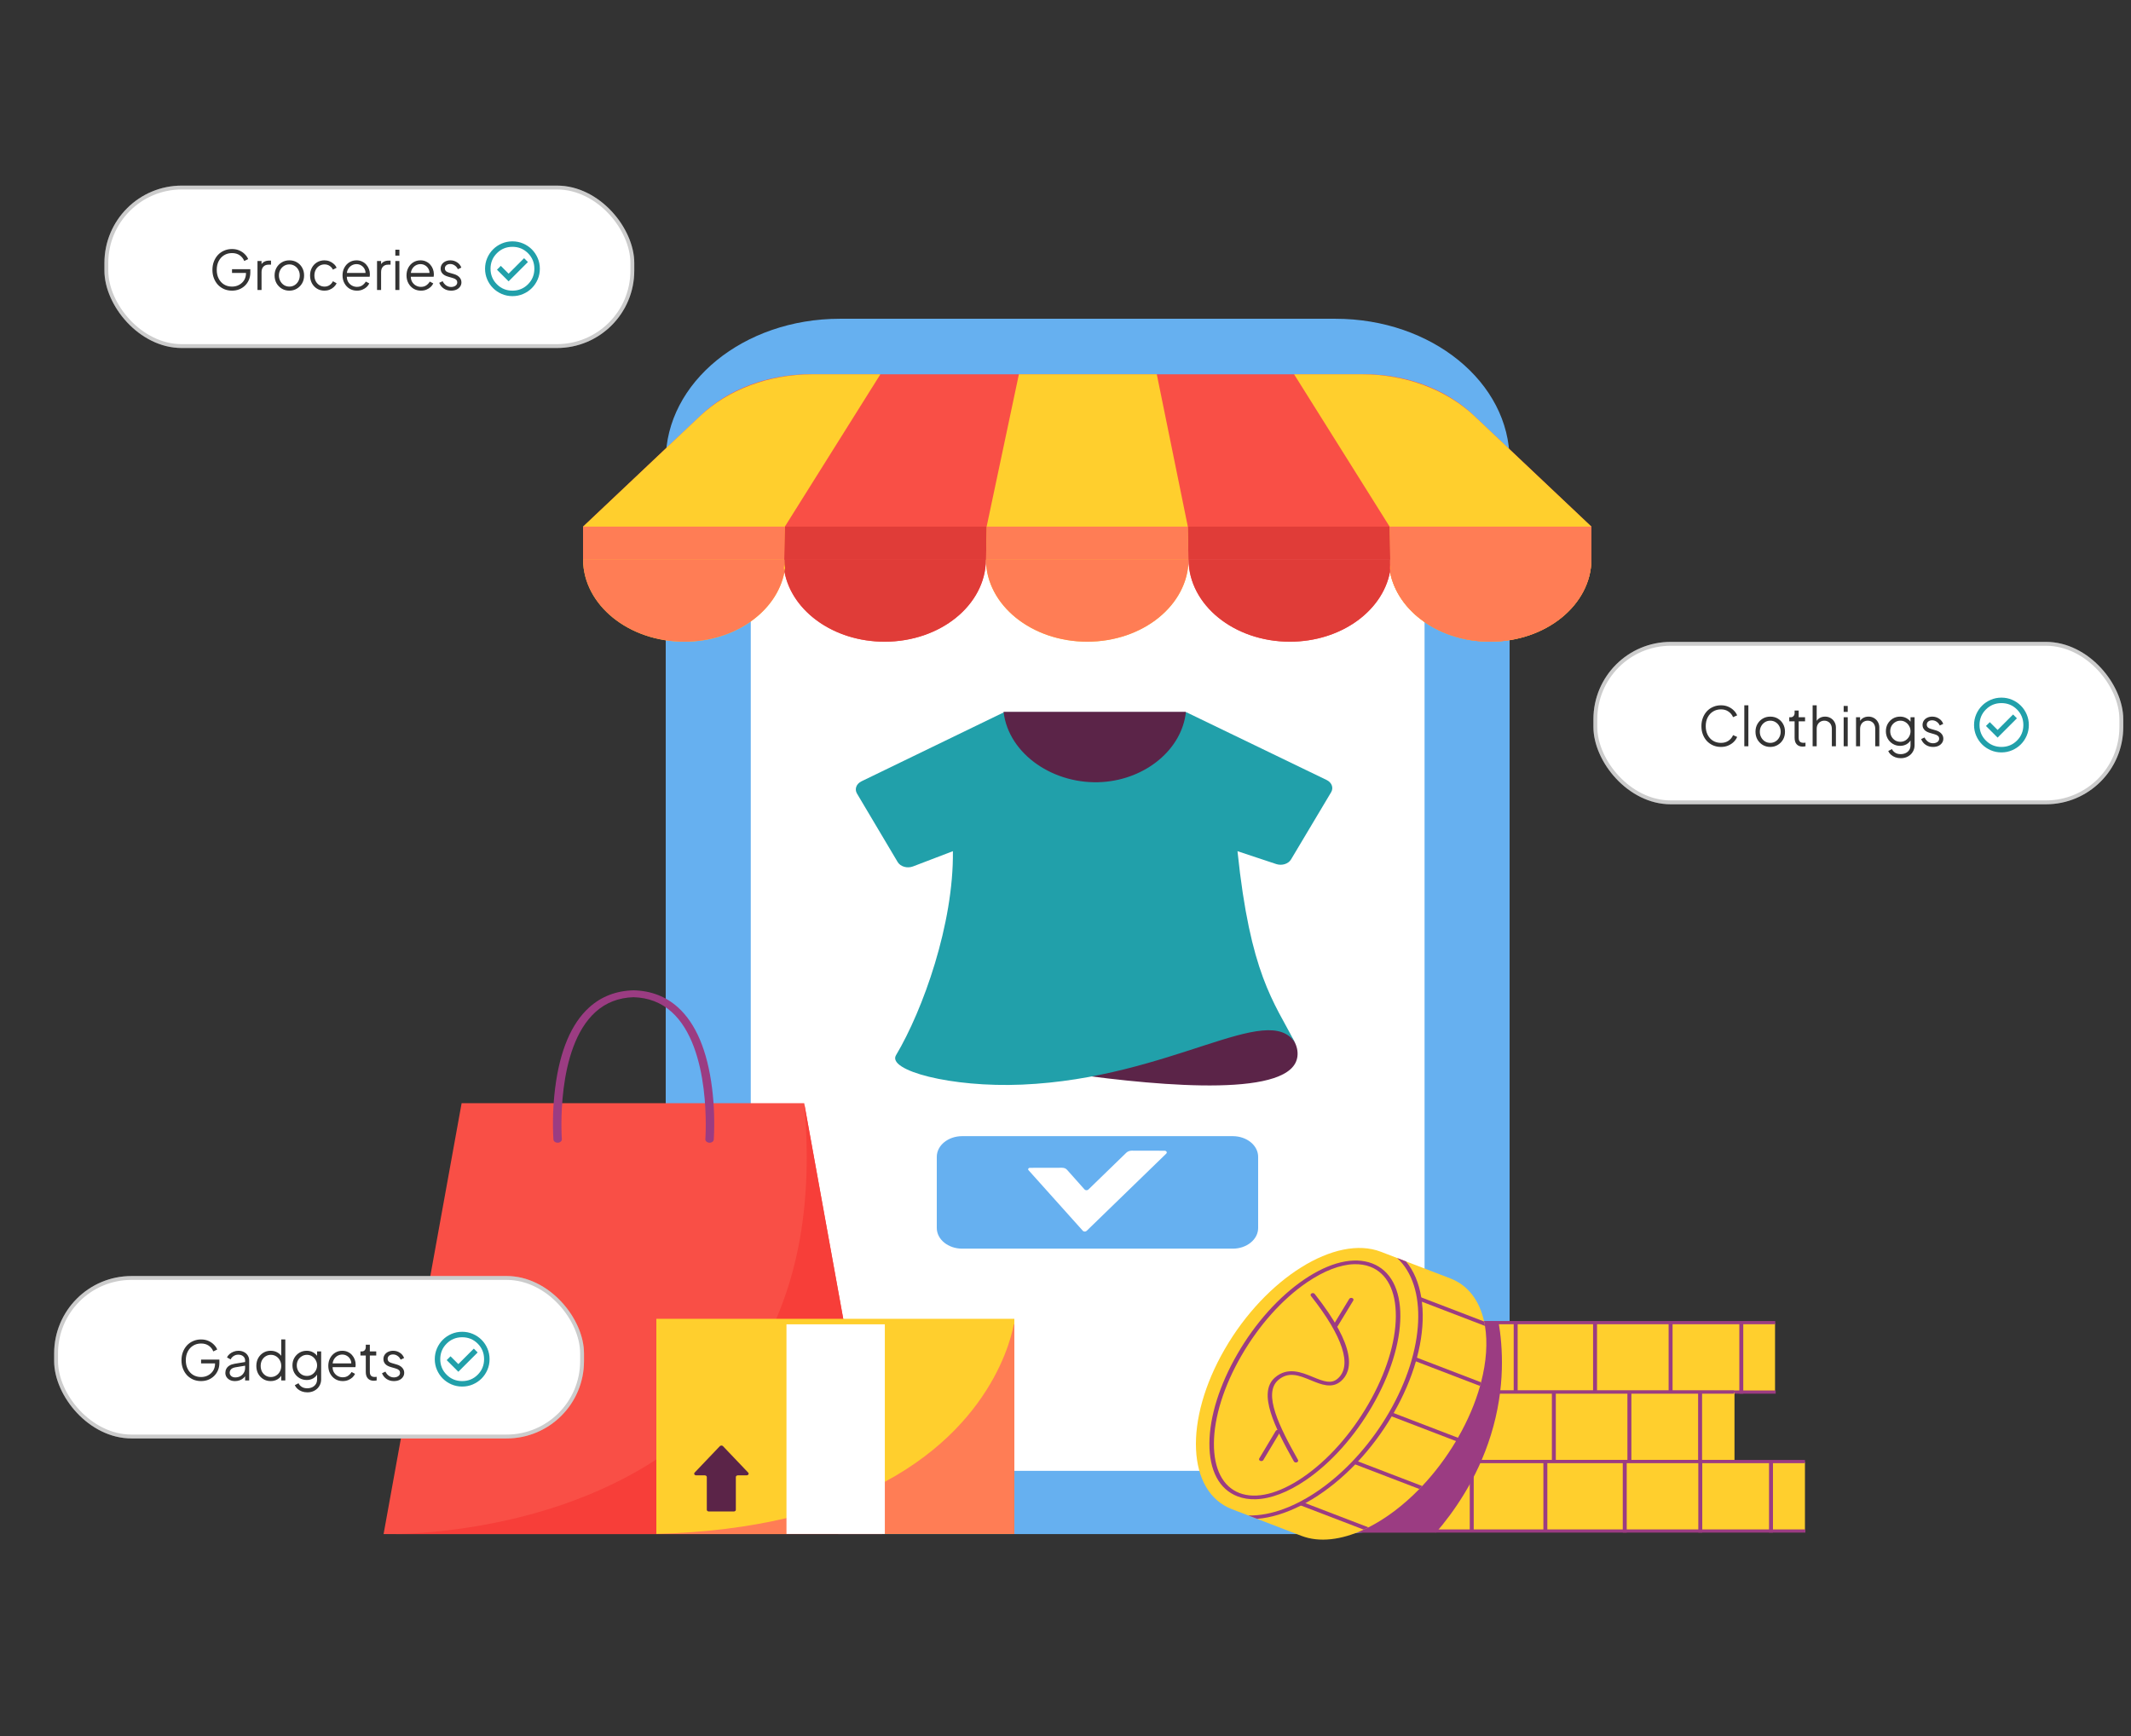 <svg width="551" height="449" viewBox="0 0 551 449" fill="none" xmlns="http://www.w3.org/2000/svg">
<rect x="0" y="0" width="551" height="449" fill="#333333" stroke="none"/>
<g clip-path="url(#clip0_887_1379)">
<path d="M345.3 396.736H217.162C192.293 396.736 172.133 380.315 172.133 360.059V119.114C172.133 98.858 192.293 82.436 217.162 82.436H345.3C370.169 82.436 390.329 98.858 390.329 119.114V360.059C390.329 380.315 370.169 396.736 345.3 396.736Z" fill="#66B0F0"/>
<path d="M343.571 380.384H218.89C205.211 380.384 194.122 371.351 194.122 360.209V118.963C194.122 107.821 205.211 98.789 218.89 98.789H343.571C357.25 98.789 368.339 107.821 368.339 118.963V360.21C368.339 371.352 357.25 380.384 343.571 380.384Z" fill="white"/>
<path d="M319.156 108.994H243.306C236.798 108.994 231.521 104.697 231.521 99.395C231.521 94.094 236.798 89.796 243.306 89.796H319.156C325.665 89.796 330.941 94.094 330.941 99.395C330.941 104.697 325.665 108.994 319.156 108.994Z" fill="#66B0F0"/>
</g>
<g clip-path="url(#clip1_887_1379)">
<path d="M334.915 274.959C336.153 272.637 335.351 269.702 333.556 267.838C323.718 257.622 279.134 274.474 272.474 277.034C295.927 280.515 330.083 284.021 334.915 274.959Z" fill="#5B2448"/>
<path d="M343.018 201.717L306.829 184.232H259.525L222.744 202.06C221.409 202.707 220.904 204.079 221.581 205.219L232.1 222.928C232.814 224.129 234.579 224.639 236.061 224.073L246.385 220.126C246.615 238.88 238.658 261.192 231.672 272.902C229.341 276.809 245.839 281.289 264.275 280.497C302.892 278.84 327.928 258.66 334.915 269.737C329.287 258.977 323.271 251.856 319.969 220.126L329.993 223.459C331.452 223.944 333.122 223.423 333.811 222.268L344.183 204.882C344.864 203.74 344.357 202.364 343.018 201.717Z" fill="#21A0AA"/>
<path d="M259.488 184.09H306.641C305.6 193.84 296.241 201.462 285.139 202.237C272.66 203.11 260.771 195.136 259.488 184.09Z" fill="#5B2448"/>
</g>
<g clip-path="url(#clip2_887_1379)">
<path d="M228.114 396.736H99.18L119.359 285.299H207.934L228.114 396.736Z" fill="#F94F46"/>
<path d="M228.114 396.736H102.091C120.299 396.409 217.489 389.782 207.934 285.299L228.114 396.736Z" fill="#F73E39"/>
<path d="M144.18 295.526C143.903 295.525 143.635 295.439 143.433 295.283C143.231 295.128 143.109 294.916 143.092 294.69C142.843 290.265 142.991 285.832 143.535 281.425C144.752 271.717 147.731 264.671 152.396 260.485C155.498 257.698 159.332 256.226 163.79 256.11H163.861C168.32 256.225 172.154 257.697 175.257 260.484C179.92 264.671 182.9 271.716 184.117 281.424C184.661 285.831 184.809 290.264 184.56 294.689C184.552 294.806 184.515 294.92 184.451 295.025C184.388 295.13 184.301 295.224 184.193 295.302C184.085 295.379 183.96 295.439 183.824 295.477C183.689 295.515 183.545 295.531 183.402 295.523C183.113 295.508 182.842 295.4 182.651 295.223C182.459 295.045 182.362 294.813 182.381 294.577C182.399 294.343 184.06 271.037 173.64 261.683C170.956 259.275 167.654 258 163.825 257.893C159.995 258 156.694 259.274 154.011 261.683C143.592 271.038 145.253 294.343 145.271 294.578C145.28 294.7 145.259 294.822 145.209 294.936C145.158 295.051 145.079 295.156 144.977 295.244C144.875 295.333 144.751 295.404 144.614 295.452C144.477 295.501 144.33 295.526 144.18 295.526Z" fill="#9B3C82"/>
</g>
<g clip-path="url(#clip3_887_1379)">
<path d="M411.487 136.198H150.754L181.397 107.236C184.86 103.963 189.148 101.337 193.969 99.536C198.79 97.736 204.03 96.804 209.332 96.804L352.909 96.804C358.211 96.804 363.451 97.736 368.272 99.537C373.093 101.337 377.381 103.963 380.844 107.236L411.487 136.198ZM254.922 144.756C254.814 156.476 243.128 165.95 228.727 165.95C215.223 165.95 204.105 157.619 202.684 146.917C202.78 146.207 202.831 145.486 202.837 144.756H254.922ZM411.486 144.756C411.378 156.476 399.692 165.95 385.29 165.95C371.786 165.95 360.668 157.619 359.248 146.917C359.343 146.207 359.395 145.486 359.401 144.756H411.486ZM150.754 136.198H411.487V144.756H150.754V136.198Z" fill="#F94F46"/>
<path d="M202.777 144.756L202.932 136.198L227.631 96.804H209.901C204.42 96.805 199.004 97.768 194.021 99.629C189.037 101.489 184.605 104.204 181.025 107.588L150.754 136.198V144.756H150.755C150.863 156.476 162.549 165.95 176.951 165.95C190.455 165.95 201.573 157.619 202.993 146.917C202.898 146.207 202.847 145.486 202.84 144.756H202.777ZM307.286 144.756L307.132 136.198L299.105 96.804H263.445L255.109 136.198L254.954 144.756H254.925C255.033 156.476 266.719 165.95 281.12 165.95C295.522 165.95 307.208 156.476 307.316 144.756H307.286ZM352.339 96.804H334.61L359.309 136.198L359.464 144.756H359.401C359.395 145.478 359.344 146.199 359.248 146.917C360.668 157.619 371.786 165.95 385.29 165.95C399.692 165.95 411.378 156.476 411.486 144.756H411.487V136.198L381.216 107.588C377.636 104.204 373.203 101.489 368.22 99.629C363.237 97.768 357.82 96.804 352.339 96.804Z" fill="#FFCF2D"/>
<path d="M359.557 146.917C358.137 157.619 347.019 165.95 333.515 165.95C319.113 165.95 307.427 156.476 307.319 144.756H359.404C359.41 145.486 359.461 146.207 359.557 146.917Z" fill="#F94F46"/>
<path d="M202.839 147.871C200.905 158.109 190.051 165.95 176.951 165.95C162.55 165.95 150.864 156.476 150.756 144.756H202.838C202.832 145.478 202.781 146.199 202.685 146.917C202.728 147.238 202.779 147.555 202.839 147.871Z" fill="#FF7D55"/>
<path d="M254.922 144.756C254.814 156.476 243.128 165.95 228.727 165.95C215.627 165.95 204.773 158.11 202.839 147.871C202.899 147.555 202.95 147.238 202.993 146.917C202.898 146.207 202.847 145.486 202.841 144.756H254.922Z" fill="#E03C38"/>
<path d="M307.316 144.756C307.208 156.476 295.522 165.95 281.121 165.95C266.72 165.95 255.034 156.476 254.926 144.756H307.316Z" fill="#FF7D55"/>
<path d="M255.109 136.198C255.058 139.051 255.006 141.903 254.955 144.756H202.777C202.828 141.903 202.881 139.051 202.932 136.198H255.109ZM359.464 144.756H307.287C307.236 141.903 307.183 139.051 307.132 136.198H359.31C359.361 139.051 359.413 141.903 359.464 144.756Z" fill="#E03C38"/>
<path d="M202.931 136.198C202.88 139.051 202.828 141.903 202.777 144.756H150.754V136.198H202.931ZM307.286 144.756H254.955C255.005 141.903 255.058 139.051 255.109 136.198H307.132C307.183 139.051 307.236 141.903 307.286 144.756ZM411.486 144.756C411.378 156.476 399.692 165.95 385.29 165.95C372.19 165.95 361.337 158.11 359.402 147.871C359.462 147.555 359.513 147.238 359.557 146.917C359.461 146.207 359.41 145.486 359.404 144.756H411.486ZM411.487 136.198V144.756H359.464C359.413 141.903 359.361 139.051 359.309 136.198H411.487Z" fill="#FF7D55"/>
<path d="M359.403 147.871C357.468 158.109 346.615 165.95 333.515 165.95C319.113 165.95 307.427 156.476 307.319 144.756H359.401C359.396 145.478 359.345 146.199 359.248 146.917C359.292 147.238 359.343 147.555 359.403 147.871Z" fill="#E03C38"/>
</g>
<g clip-path="url(#clip4_887_1379)">
<path d="M169.708 341.456H262.276V396.7H169.708V341.456Z" fill="#FFCF2D"/>
<path d="M262.276 341.654V396.7H169.708C182.623 396.341 193.772 394.866 203.353 392.601C213.464 390.21 221.853 386.938 228.786 383.217C259.207 366.876 262.276 341.654 262.276 341.654Z" fill="#FF7D55"/>
<path d="M203.354 341.456H228.786V396.7H203.354V341.456Z" fill="white"/>
<path d="M169.708 341.06H262.276V342.481H169.708V341.06Z" fill="#FFCF2D"/>
<path d="M193.043 381.545C193.33 381.545 193.573 381.348 193.573 381.114C193.573 381.024 193.529 380.916 193.462 380.844L190.328 377.554L186.95 374.013C186.773 373.815 186.442 373.779 186.199 373.941C186.155 373.959 186.133 373.995 186.111 374.013L182.733 377.554L179.598 380.844C179.422 381.042 179.466 381.312 179.687 381.455C179.775 381.509 179.885 381.545 180.018 381.545H182.225C182.512 381.545 182.755 381.743 182.755 381.977V390.462C182.755 390.696 182.998 390.893 183.285 390.893H189.731C190.018 390.893 190.261 390.696 190.261 390.462V381.977C190.261 381.743 190.504 381.545 190.791 381.545H193.043Z" fill="#5B2448"/>
</g>
<g clip-path="url(#clip5_887_1379)">
<path d="M318.738 322.921H248.792C245.157 322.921 242.22 320.529 242.22 317.57V299.177C242.22 296.217 245.157 293.826 248.792 293.826H318.738C322.373 293.826 325.311 296.217 325.311 299.177V317.57C325.311 320.529 322.373 322.921 318.738 322.921Z" fill="#66B0F0"/>
<path d="M279.961 318.275L265.929 302.618C265.781 302.446 265.824 302.205 266.035 302.084C266.12 302.033 266.204 302.016 266.31 302.016L274.615 301.998C275.122 301.998 275.608 302.188 275.904 302.532L280.405 307.59C280.616 307.831 281.018 307.883 281.313 307.711C281.356 307.693 281.398 307.659 281.419 307.625L291.224 298.11C291.584 297.766 292.091 297.576 292.64 297.576L301.135 297.594C301.452 297.594 301.685 297.8 301.685 298.041C301.685 298.144 301.642 298.247 301.558 298.333L280.975 318.31C280.743 318.533 280.341 318.568 280.067 318.378C280.024 318.344 280.003 318.31 279.961 318.275Z" fill="white"/>
</g>
<g clip-path="url(#clip6_887_1379)">
<path d="M363.502 360.23H458.962V342.15H363.502L363.502 360.23Z" fill="#FFCF2D"/>
<path d="M459.011 341.632H363.384V342.465H459.011V341.632ZM459.128 359.596H363.501V360.428H459.128V359.596Z" fill="#9B3C82"/>
<path d="M373.37 342.049H372.348V360.215H373.37V342.049ZM392.408 342.049H391.387V360.215H392.408V342.049ZM412.933 342.25H411.912V360.417H412.933V342.25ZM432.467 342.25H431.446V360.417H432.467V342.25ZM450.748 342.25H449.727V360.417H450.748V342.25Z" fill="#9B3C82"/>
<path d="M352.849 378.481H448.477V360.113H352.849V378.481Z" fill="#FFCF2D"/>
<path d="M448.36 359.596H352.733V360.428H448.36V359.596ZM448.477 377.56H352.849V378.392H448.477V377.56Z" fill="#9B3C82"/>
<path d="M362.717 360.012H361.696V378.179H362.717V360.012ZM381.756 360.012H380.735V378.179H381.756V360.012ZM402.281 360.214H401.26V378.381H402.281V360.214ZM421.815 360.214H420.793V378.381H421.815V360.214ZM440.096 360.214H439.074V378.381H440.096V360.214Z" fill="#9B3C82"/>
<path d="M371.181 396.135H466.695V378.077H371.181V396.135Z" fill="#FFCF2D"/>
<path d="M466.691 377.56H371.064V378.392H466.691V377.56ZM466.808 395.523H371.181V396.356H466.808V395.523Z" fill="#9B3C82"/>
<path d="M381.049 377.976H380.027V396.143H381.049V377.976ZM400.087 377.976H399.066V396.143H400.087V377.976ZM420.612 378.178H419.59V396.344H420.612V378.178ZM440.146 378.178H439.124V396.344H440.146V378.178ZM458.427 378.178H457.405V396.344H458.427V378.178Z" fill="#9B3C82"/>
<path d="M387.471 341.873C383.199 341.388 380.156 341.899 378.508 342.277C361.377 346.208 373.287 380.485 352.118 392.934C348.679 394.956 345.311 395.907 343.334 396.365L371.288 396.364C375.704 391.229 381.884 382.709 385.479 371.137C389.325 358.757 388.546 348.241 387.471 341.873Z" fill="#9B3C82"/>
<path d="M382.949 357.486L382.692 358.437C381.473 362.767 379.568 367.302 376.966 371.831C376.934 371.891 376.9 371.949 376.865 372.009C376.734 372.236 376.6 372.464 376.466 372.689C373.903 377.007 370.929 380.918 367.734 384.308C367.491 384.568 367.244 384.825 366.993 385.079C362.826 389.351 358.307 392.74 353.835 394.999C353.466 395.186 353.092 395.367 352.714 395.542C352.71 395.546 352.703 395.548 352.698 395.55L352.623 395.587C346.815 398.258 341.148 398.977 336.501 397.193L325.059 392.799L322.747 391.912L318.548 390.301C306.884 385.825 306.047 367.292 316.677 348.905C327.306 330.521 345.379 319.244 357.041 323.722L361.232 325.329L361.235 325.33L361.235 325.332L363.546 326.219L363.549 326.221L374.994 330.612C379.643 332.398 382.571 336.413 383.739 341.763C383.823 342.14 383.896 342.52 383.958 342.9C384.669 347.148 384.337 352.146 382.949 357.486Z" fill="#FFCF2D"/>
<path d="M367.813 338.434C368.049 342.4 367.552 346.693 366.369 351.118C366.286 351.435 366.196 351.753 366.104 352.07C364.836 356.481 362.898 361.006 360.343 365.45C360.311 365.51 360.277 365.568 360.242 365.629C360.111 365.856 359.978 366.082 359.843 366.308C357.328 370.549 354.382 374.472 351.144 377.942C350.904 378.201 350.66 378.459 350.413 378.714C346.978 382.274 343.232 385.324 339.328 387.699C338.739 388.059 338.138 388.406 337.527 388.739C337.147 388.949 336.763 389.152 336.374 389.35C332.446 391.349 328.62 392.51 325.059 392.799L322.747 391.913C323.145 391.924 323.543 391.923 323.94 391.91C335.567 391.531 350.11 380.919 359.187 365.221C368.574 348.984 369.087 332.531 361.235 325.332L363.547 326.219L363.549 326.221C365.543 328.642 366.883 331.785 367.492 335.528C367.553 335.898 367.606 336.269 367.65 336.641C367.723 337.237 367.778 337.835 367.813 338.434Z" fill="#9B3C82"/>
<path d="M377.21 371.917L359.877 365.264L359.38 366.124L376.712 372.778L377.21 371.917ZM353.835 394.999L337.527 388.739L336.662 388.407L336.164 389.269L336.373 389.35L352.623 395.587L353.835 394.999ZM367.734 384.309C367.49 384.568 367.244 384.825 366.993 385.079L350.412 378.714L350.246 378.649L350.746 377.789L351.144 377.942L367.734 384.309ZM383.739 341.763L367.492 335.528L367.282 335.447L366.784 336.309L367.649 336.641L383.958 342.9L383.739 341.763ZM382.949 357.486L366.368 351.119L366.201 351.055L365.704 351.917L366.104 352.07L382.691 358.437L382.949 357.486Z" fill="#9B3C82"/>
<path d="M362.081 340.463C362.035 347.366 359.463 355.567 354.845 363.558C350.225 371.548 344.098 378.387 337.596 382.811C333.008 385.932 328.594 387.602 324.74 387.727C323.033 387.783 321.436 387.536 319.98 386.978C315.243 385.159 312.661 380.286 312.709 373.257C312.753 366.355 315.324 358.153 319.945 350.161C324.565 342.171 330.689 335.333 337.192 330.911C343.814 326.405 350.07 324.925 354.807 326.742C359.545 328.561 362.127 333.434 362.081 340.463ZM354.31 327.604C353.025 327.111 351.607 326.892 350.083 326.942C346.497 327.058 342.328 328.655 337.941 331.641C331.565 335.977 325.55 342.699 321.001 350.568C316.451 358.436 313.922 366.494 313.876 373.262C313.832 379.899 316.177 384.465 320.478 386.115C324.782 387.768 330.596 386.334 336.849 382.078C343.223 377.743 349.238 371.02 353.787 363.153C358.336 355.284 360.868 347.225 360.912 340.459C360.958 333.82 358.611 329.254 354.31 327.604Z" fill="#9B3C82"/>
<path d="M334.634 378.048C334.725 378.136 334.852 378.194 334.991 378.212C335.131 378.229 335.274 378.205 335.393 378.144C335.513 378.082 335.601 377.988 335.641 377.877C335.681 377.767 335.672 377.649 335.613 377.544C330.822 369.02 326.48 360.407 330.491 356.916C333.182 354.575 335.974 355.73 338.929 356.952C341.617 358.063 344.397 359.213 346.742 357.172C349.715 354.585 350.948 348.575 339.94 334.633C339.767 334.41 339.404 334.348 339.133 334.49C338.862 334.632 338.783 334.927 338.958 335.148C347.229 345.623 349.691 353.214 345.889 356.522C344.228 357.967 342.363 357.304 339.458 356.103C336.549 354.9 332.929 353.403 329.639 356.266C325.133 360.186 329.595 369.123 334.551 377.94C334.573 377.979 334.601 378.015 334.634 378.048Z" fill="#9B3C82"/>
<path d="M344.911 343.06C344.973 343.121 345.053 343.168 345.143 343.197C345.234 343.226 345.331 343.237 345.428 343.228C345.524 343.218 345.617 343.189 345.696 343.144C345.775 343.098 345.839 343.037 345.882 342.966L349.911 336.335C349.945 336.279 349.965 336.219 349.97 336.156C349.976 336.094 349.966 336.031 349.941 335.972C349.916 335.913 349.878 335.858 349.827 335.811C349.777 335.764 349.715 335.725 349.646 335.698C349.578 335.67 349.503 335.654 349.426 335.65C349.35 335.645 349.273 335.653 349.2 335.673C349.128 335.693 349.061 335.725 349.003 335.766C348.945 335.807 348.898 335.857 348.864 335.913L344.836 342.544C344.785 342.626 344.766 342.719 344.779 342.811C344.792 342.903 344.838 342.989 344.911 343.06ZM325.677 377.688C325.74 377.749 325.82 377.796 325.911 377.826C326.001 377.855 326.099 377.865 326.196 377.855C326.293 377.846 326.385 377.817 326.465 377.77C326.544 377.724 326.608 377.663 326.651 377.591L330.912 370.466C330.975 370.353 330.982 370.224 330.931 370.107C330.879 369.99 330.774 369.894 330.637 369.84C330.5 369.785 330.342 369.777 330.197 369.816C330.052 369.855 329.932 369.939 329.862 370.049L325.601 377.174C325.551 377.257 325.532 377.349 325.546 377.44C325.559 377.532 325.605 377.618 325.677 377.688Z" fill="#9B3C82"/>
</g>
<rect x="27" y="48" width="137" height="42" rx="20" fill="white"/>
<rect x="27.5" y="48.5" width="136" height="41" rx="19.5" stroke="black" stroke-opacity="0.2"/>
<path d="M59.992 75.168C59.255 75.168 58.578 75.037 57.962 74.776C57.346 74.505 56.809 74.132 56.352 73.656C55.904 73.171 55.554 72.601 55.302 71.948C55.05 71.295 54.924 70.576 54.924 69.792C54.924 69.008 55.05 68.289 55.302 67.636C55.554 66.983 55.904 66.413 56.352 65.928C56.809 65.443 57.346 65.069 57.962 64.808C58.578 64.537 59.255 64.402 59.992 64.402C60.701 64.402 61.336 64.528 61.896 64.78C62.465 65.032 62.941 65.359 63.324 65.76C63.716 66.152 63.996 66.567 64.164 67.006L63.156 67.496C62.895 66.861 62.493 66.362 61.952 65.998C61.411 65.634 60.757 65.452 59.992 65.452C59.227 65.452 58.545 65.634 57.948 65.998C57.351 66.362 56.884 66.871 56.548 67.524C56.212 68.168 56.044 68.924 56.044 69.792C56.044 70.651 56.212 71.407 56.548 72.06C56.884 72.713 57.351 73.222 57.948 73.586C58.545 73.941 59.227 74.118 59.992 74.118C60.673 74.118 61.285 73.969 61.826 73.67C62.377 73.371 62.811 72.965 63.128 72.452C63.445 71.929 63.604 71.332 63.604 70.66V70.086L64.108 70.59H59.992V69.61H64.724V70.478C64.724 71.159 64.603 71.789 64.36 72.368C64.117 72.937 63.781 73.432 63.352 73.852C62.923 74.272 62.419 74.599 61.84 74.832C61.271 75.056 60.655 75.168 59.992 75.168ZM66.576 75V67.496H67.626V68.728L67.486 68.546C67.663 68.191 67.929 67.911 68.284 67.706C68.648 67.501 69.087 67.398 69.6 67.398H70.076V68.448H69.418C68.877 68.448 68.443 68.616 68.116 68.952C67.789 69.288 67.626 69.764 67.626 70.38V75H66.576ZM74.82 75.168C74.111 75.168 73.467 75 72.888 74.664C72.31 74.319 71.848 73.852 71.502 73.264C71.166 72.667 70.999 71.99 70.999 71.234C70.999 70.487 71.166 69.82 71.502 69.232C71.838 68.644 72.291 68.182 72.861 67.846C73.439 67.501 74.093 67.328 74.82 67.328C75.549 67.328 76.197 67.496 76.766 67.832C77.345 68.168 77.798 68.63 78.124 69.218C78.46 69.806 78.629 70.478 78.629 71.234C78.629 71.999 78.456 72.681 78.111 73.278C77.765 73.866 77.303 74.328 76.725 74.664C76.155 75 75.52 75.168 74.82 75.168ZM74.82 74.118C75.325 74.118 75.777 73.992 76.178 73.74C76.589 73.488 76.911 73.143 77.144 72.704C77.387 72.265 77.508 71.775 77.508 71.234C77.508 70.693 77.387 70.207 77.144 69.778C76.911 69.349 76.589 69.008 76.178 68.756C75.777 68.504 75.325 68.378 74.82 68.378C74.317 68.378 73.859 68.504 73.448 68.756C73.047 69.008 72.725 69.349 72.483 69.778C72.24 70.207 72.118 70.693 72.118 71.234C72.118 71.775 72.24 72.265 72.483 72.704C72.725 73.143 73.047 73.488 73.448 73.74C73.859 73.992 74.317 74.118 74.82 74.118ZM83.91 75.168C83.173 75.168 82.524 74.995 81.964 74.65C81.404 74.305 80.966 73.838 80.648 73.25C80.331 72.653 80.172 71.981 80.172 71.234C80.172 70.487 80.331 69.82 80.648 69.232C80.966 68.644 81.404 68.182 81.964 67.846C82.524 67.501 83.173 67.328 83.91 67.328C84.377 67.328 84.816 67.412 85.226 67.58C85.637 67.748 86.001 67.977 86.318 68.266C86.636 68.546 86.874 68.873 87.032 69.246L86.08 69.736C85.894 69.335 85.609 69.008 85.226 68.756C84.844 68.504 84.405 68.378 83.91 68.378C83.416 68.378 82.968 68.504 82.566 68.756C82.174 68.999 81.862 69.339 81.628 69.778C81.404 70.207 81.292 70.697 81.292 71.248C81.292 71.789 81.404 72.279 81.628 72.718C81.862 73.147 82.174 73.488 82.566 73.74C82.968 73.992 83.416 74.118 83.91 74.118C84.405 74.118 84.839 73.992 85.212 73.74C85.595 73.488 85.884 73.152 86.08 72.732L87.032 73.25C86.874 73.614 86.636 73.941 86.318 74.23C86.001 74.519 85.637 74.748 85.226 74.916C84.816 75.084 84.377 75.168 83.91 75.168ZM92.291 75.168C91.591 75.168 90.956 75 90.387 74.664C89.827 74.319 89.383 73.847 89.057 73.25C88.73 72.653 88.567 71.976 88.567 71.22C88.567 70.464 88.725 69.797 89.043 69.218C89.36 68.63 89.79 68.168 90.331 67.832C90.882 67.496 91.498 67.328 92.179 67.328C92.72 67.328 93.201 67.431 93.621 67.636C94.05 67.832 94.414 68.103 94.713 68.448C95.011 68.784 95.24 69.167 95.399 69.596C95.558 70.016 95.637 70.45 95.637 70.898C95.637 70.991 95.632 71.099 95.623 71.22C95.614 71.332 95.6 71.449 95.581 71.57H89.239V70.59H94.979L94.475 71.01C94.559 70.497 94.498 70.039 94.293 69.638C94.097 69.227 93.812 68.905 93.439 68.672C93.066 68.429 92.645 68.308 92.179 68.308C91.712 68.308 91.278 68.429 90.877 68.672C90.485 68.915 90.177 69.255 89.953 69.694C89.729 70.123 89.64 70.637 89.687 71.234C89.64 71.831 89.734 72.354 89.967 72.802C90.21 73.241 90.536 73.581 90.947 73.824C91.367 74.067 91.815 74.188 92.291 74.188C92.841 74.188 93.303 74.057 93.677 73.796C94.05 73.535 94.353 73.208 94.587 72.816L95.483 73.292C95.334 73.628 95.105 73.941 94.797 74.23C94.489 74.51 94.12 74.739 93.691 74.916C93.271 75.084 92.804 75.168 92.291 75.168ZM97.488 75V67.496H98.538V68.728L98.398 68.546C98.576 68.191 98.841 67.911 99.196 67.706C99.56 67.501 99.999 67.398 100.512 67.398H100.988V68.448H100.33C99.789 68.448 99.355 68.616 99.028 68.952C98.701 69.288 98.538 69.764 98.538 70.38V75H97.488ZM102.219 75V67.496H103.269V75H102.219ZM102.219 66.11V64.57H103.269V66.11H102.219ZM108.834 75.168C108.134 75.168 107.499 75 106.93 74.664C106.37 74.319 105.927 73.847 105.6 73.25C105.273 72.653 105.11 71.976 105.11 71.22C105.11 70.464 105.269 69.797 105.586 69.218C105.903 68.63 106.333 68.168 106.874 67.832C107.425 67.496 108.041 67.328 108.722 67.328C109.263 67.328 109.744 67.431 110.164 67.636C110.593 67.832 110.957 68.103 111.256 68.448C111.555 68.784 111.783 69.167 111.942 69.596C112.101 70.016 112.18 70.45 112.18 70.898C112.18 70.991 112.175 71.099 112.166 71.22C112.157 71.332 112.143 71.449 112.124 71.57H105.782V70.59H111.522L111.018 71.01C111.102 70.497 111.041 70.039 110.836 69.638C110.64 69.227 110.355 68.905 109.982 68.672C109.609 68.429 109.189 68.308 108.722 68.308C108.255 68.308 107.821 68.429 107.42 68.672C107.028 68.915 106.72 69.255 106.496 69.694C106.272 70.123 106.183 70.637 106.23 71.234C106.183 71.831 106.277 72.354 106.51 72.802C106.753 73.241 107.079 73.581 107.49 73.824C107.91 74.067 108.358 74.188 108.834 74.188C109.385 74.188 109.847 74.057 110.22 73.796C110.593 73.535 110.897 73.208 111.13 72.816L112.026 73.292C111.877 73.628 111.648 73.941 111.34 74.23C111.032 74.51 110.663 74.739 110.234 74.916C109.814 75.084 109.347 75.168 108.834 75.168ZM116.635 75.168C115.916 75.168 115.286 74.986 114.745 74.622C114.204 74.258 113.812 73.763 113.569 73.138L114.451 72.718C114.666 73.175 114.964 73.539 115.347 73.81C115.739 74.081 116.168 74.216 116.635 74.216C117.083 74.216 117.461 74.109 117.769 73.894C118.077 73.67 118.231 73.381 118.231 73.026C118.231 72.765 118.156 72.559 118.007 72.41C117.858 72.251 117.685 72.13 117.489 72.046C117.293 71.962 117.12 71.901 116.971 71.864L115.893 71.556C115.202 71.36 114.703 71.085 114.395 70.73C114.087 70.375 113.933 69.965 113.933 69.498C113.933 69.059 114.045 68.677 114.269 68.35C114.493 68.023 114.796 67.771 115.179 67.594C115.562 67.417 115.986 67.328 116.453 67.328C117.088 67.328 117.662 67.496 118.175 67.832C118.698 68.159 119.066 68.616 119.281 69.204L118.385 69.624C118.198 69.204 117.928 68.877 117.573 68.644C117.228 68.401 116.84 68.28 116.411 68.28C115.991 68.28 115.655 68.387 115.403 68.602C115.151 68.817 115.025 69.087 115.025 69.414C115.025 69.666 115.09 69.867 115.221 70.016C115.352 70.165 115.501 70.277 115.669 70.352C115.846 70.427 116 70.483 116.131 70.52L117.377 70.884C117.984 71.061 118.455 71.337 118.791 71.71C119.136 72.083 119.309 72.522 119.309 73.026C119.309 73.437 119.192 73.805 118.959 74.132C118.735 74.459 118.422 74.715 118.021 74.902C117.62 75.079 117.158 75.168 116.635 75.168Z" fill="black" fill-opacity="0.8"/>
<path d="M131.509 72.758L136.502 67.765L135.511 66.773L131.509 70.775L129.49 68.756L128.498 69.748L131.509 72.758ZM132.5 76.583C131.52 76.583 130.6 76.397 129.738 76.026C128.876 75.654 128.126 75.149 127.489 74.511C126.851 73.874 126.347 73.124 125.975 72.263C125.603 71.401 125.417 70.48 125.417 69.5C125.417 68.52 125.603 67.599 125.975 66.738C126.347 65.876 126.851 65.126 127.489 64.489C128.126 63.851 128.876 63.346 129.738 62.975C130.6 62.603 131.52 62.417 132.5 62.417C133.48 62.417 134.401 62.603 135.263 62.975C136.125 63.346 136.874 63.851 137.512 64.489C138.149 65.126 138.654 65.876 139.026 66.738C139.398 67.599 139.584 68.52 139.584 69.5C139.584 70.48 139.398 71.401 139.026 72.263C138.654 73.124 138.149 73.874 137.512 74.511C136.874 75.149 136.125 75.654 135.263 76.026C134.401 76.397 133.48 76.583 132.5 76.583ZM132.5 75.167C134.082 75.167 135.422 74.618 136.52 73.52C137.618 72.422 138.167 71.082 138.167 69.5C138.167 67.918 137.618 66.578 136.52 65.48C135.422 64.382 134.082 63.833 132.5 63.833C130.918 63.833 129.578 64.382 128.481 65.48C127.383 66.578 126.834 67.918 126.834 69.5C126.834 71.082 127.383 72.422 128.481 73.52C129.578 74.618 130.918 75.167 132.5 75.167Z" fill="#21A0AA"/>
<rect x="412" y="166" width="137" height="42" rx="20" fill="white"/>
<rect x="412.5" y="166.5" width="136" height="41" rx="19.5" stroke="black" stroke-opacity="0.2"/>
<path d="M444.992 193.168C444.255 193.168 443.578 193.037 442.962 192.776C442.346 192.505 441.809 192.132 441.352 191.656C440.904 191.171 440.554 190.601 440.302 189.948C440.05 189.295 439.924 188.576 439.924 187.792C439.924 187.008 440.05 186.289 440.302 185.636C440.554 184.983 440.904 184.413 441.352 183.928C441.809 183.443 442.346 183.069 442.962 182.808C443.578 182.537 444.255 182.402 444.992 182.402C445.701 182.402 446.336 182.528 446.896 182.78C447.465 183.032 447.941 183.359 448.324 183.76C448.716 184.152 448.996 184.567 449.164 185.006L448.114 185.468C447.853 184.861 447.451 184.376 446.91 184.012C446.378 183.639 445.739 183.452 444.992 183.452C444.227 183.452 443.545 183.634 442.948 183.998C442.351 184.362 441.884 184.871 441.548 185.524C441.212 186.168 441.044 186.924 441.044 187.792C441.044 188.651 441.212 189.407 441.548 190.06C441.884 190.713 442.351 191.222 442.948 191.586C443.545 191.941 444.227 192.118 444.992 192.118C445.739 192.118 446.378 191.936 446.91 191.572C447.451 191.208 447.853 190.723 448.114 190.116L449.164 190.578C448.996 191.007 448.716 191.423 448.324 191.824C447.941 192.216 447.465 192.538 446.896 192.79C446.336 193.042 445.701 193.168 444.992 193.168ZM451.016 193V182.402H452.066V193H451.016ZM457.729 193.168C457.019 193.168 456.375 193 455.797 192.664C455.218 192.319 454.756 191.852 454.411 191.264C454.075 190.667 453.907 189.99 453.907 189.234C453.907 188.487 454.075 187.82 454.411 187.232C454.747 186.644 455.199 186.182 455.769 185.846C456.347 185.501 457.001 185.328 457.729 185.328C458.457 185.328 459.105 185.496 459.675 185.832C460.253 186.168 460.706 186.63 461.033 187.218C461.369 187.806 461.537 188.478 461.537 189.234C461.537 189.999 461.364 190.681 461.019 191.278C460.673 191.866 460.211 192.328 459.633 192.664C459.063 193 458.429 193.168 457.729 193.168ZM457.729 192.118C458.233 192.118 458.685 191.992 459.087 191.74C459.497 191.488 459.819 191.143 460.053 190.704C460.295 190.265 460.417 189.775 460.417 189.234C460.417 188.693 460.295 188.207 460.053 187.778C459.819 187.349 459.497 187.008 459.087 186.756C458.685 186.504 458.233 186.378 457.729 186.378C457.225 186.378 456.767 186.504 456.357 186.756C455.955 187.008 455.633 187.349 455.391 187.778C455.148 188.207 455.027 188.693 455.027 189.234C455.027 189.775 455.148 190.265 455.391 190.704C455.633 191.143 455.955 191.488 456.357 191.74C456.767 191.992 457.225 192.118 457.729 192.118ZM466.122 193.084C465.45 193.084 464.932 192.888 464.568 192.496C464.204 192.104 464.022 191.544 464.022 190.816V186.546H462.636V185.496H462.986C463.303 185.496 463.555 185.393 463.742 185.188C463.928 184.973 464.022 184.707 464.022 184.39V183.76H465.072V185.496H466.724V186.546H465.072V190.816C465.072 191.068 465.109 191.292 465.184 191.488C465.258 191.675 465.384 191.824 465.562 191.936C465.748 192.048 465.996 192.104 466.304 192.104C466.378 192.104 466.467 192.099 466.57 192.09C466.672 192.081 466.761 192.071 466.836 192.062V193C466.724 193.028 466.598 193.047 466.458 193.056C466.318 193.075 466.206 193.084 466.122 193.084ZM468.68 193V182.402H469.73V186.952L469.492 186.896C469.678 186.411 469.982 186.028 470.402 185.748C470.831 185.468 471.326 185.328 471.886 185.328C472.418 185.328 472.894 185.449 473.314 185.692C473.743 185.935 474.079 186.271 474.322 186.7C474.574 187.12 474.7 187.596 474.7 188.128V193H473.65V188.534C473.65 188.077 473.566 187.689 473.398 187.372C473.23 187.055 472.996 186.812 472.698 186.644C472.408 186.467 472.077 186.378 471.704 186.378C471.33 186.378 470.994 186.467 470.696 186.644C470.397 186.812 470.159 187.059 469.982 187.386C469.814 187.703 469.73 188.086 469.73 188.534V193H468.68ZM476.705 193V185.496H477.755V193H476.705ZM476.705 184.11V182.57H477.755V184.11H476.705ZM479.904 193V185.496H480.954V186.952L480.716 186.896C480.903 186.411 481.206 186.028 481.626 185.748C482.056 185.468 482.55 185.328 483.11 185.328C483.642 185.328 484.118 185.449 484.538 185.692C484.968 185.935 485.304 186.271 485.546 186.7C485.798 187.12 485.924 187.596 485.924 188.128V193H484.874V188.534C484.874 188.077 484.79 187.689 484.622 187.372C484.464 187.055 484.235 186.812 483.936 186.644C483.647 186.467 483.311 186.378 482.928 186.378C482.546 186.378 482.205 186.467 481.906 186.644C481.608 186.812 481.374 187.059 481.206 187.386C481.038 187.703 480.954 188.086 480.954 188.534V193H479.904ZM491.486 196.08C490.972 196.08 490.496 196.001 490.058 195.842C489.628 195.683 489.255 195.464 488.938 195.184C488.63 194.913 488.392 194.596 488.224 194.232L489.19 193.714C489.339 194.069 489.605 194.377 489.988 194.638C490.37 194.899 490.86 195.03 491.458 195.03C491.915 195.03 492.335 194.941 492.718 194.764C493.1 194.587 493.408 194.325 493.642 193.98C493.875 193.635 493.992 193.21 493.992 192.706V191.04L494.16 191.194C493.898 191.735 493.511 192.155 492.998 192.454C492.484 192.743 491.924 192.888 491.318 192.888C490.618 192.888 489.988 192.72 489.428 192.384C488.868 192.048 488.424 191.595 488.098 191.026C487.78 190.447 487.622 189.808 487.622 189.108C487.622 188.399 487.78 187.759 488.098 187.19C488.424 186.621 488.863 186.168 489.414 185.832C489.974 185.496 490.608 185.328 491.318 185.328C491.924 185.328 492.475 185.468 492.97 185.748C493.474 186.028 493.87 186.406 494.16 186.882L493.992 187.176V185.496H495.042V192.706C495.042 193.35 494.888 193.924 494.58 194.428C494.281 194.941 493.861 195.343 493.32 195.632C492.788 195.931 492.176 196.08 491.486 196.08ZM491.374 191.838C491.859 191.838 492.298 191.717 492.69 191.474C493.082 191.222 493.394 190.891 493.628 190.48C493.87 190.06 493.992 189.603 493.992 189.108C493.992 188.613 493.87 188.161 493.628 187.75C493.394 187.33 493.082 186.999 492.69 186.756C492.298 186.504 491.859 186.378 491.374 186.378C490.879 186.378 490.431 186.504 490.03 186.756C489.628 186.999 489.311 187.325 489.078 187.736C488.854 188.147 488.742 188.604 488.742 189.108C488.742 189.603 488.854 190.06 489.078 190.48C489.311 190.891 489.624 191.222 490.016 191.474C490.417 191.717 490.87 191.838 491.374 191.838ZM499.803 193.168C499.084 193.168 498.454 192.986 497.913 192.622C497.372 192.258 496.98 191.763 496.737 191.138L497.619 190.718C497.834 191.175 498.132 191.539 498.515 191.81C498.907 192.081 499.336 192.216 499.803 192.216C500.251 192.216 500.629 192.109 500.937 191.894C501.245 191.67 501.399 191.381 501.399 191.026C501.399 190.765 501.324 190.559 501.175 190.41C501.026 190.251 500.853 190.13 500.657 190.046C500.461 189.962 500.288 189.901 500.139 189.864L499.061 189.556C498.37 189.36 497.871 189.085 497.563 188.73C497.255 188.375 497.101 187.965 497.101 187.498C497.101 187.059 497.213 186.677 497.437 186.35C497.661 186.023 497.964 185.771 498.347 185.594C498.73 185.417 499.154 185.328 499.621 185.328C500.256 185.328 500.83 185.496 501.343 185.832C501.866 186.159 502.234 186.616 502.449 187.204L501.553 187.624C501.366 187.204 501.096 186.877 500.741 186.644C500.396 186.401 500.008 186.28 499.579 186.28C499.159 186.28 498.823 186.387 498.571 186.602C498.319 186.817 498.193 187.087 498.193 187.414C498.193 187.666 498.258 187.867 498.389 188.016C498.52 188.165 498.669 188.277 498.837 188.352C499.014 188.427 499.168 188.483 499.299 188.52L500.545 188.884C501.152 189.061 501.623 189.337 501.959 189.71C502.304 190.083 502.477 190.522 502.477 191.026C502.477 191.437 502.36 191.805 502.127 192.132C501.903 192.459 501.59 192.715 501.189 192.902C500.788 193.079 500.326 193.168 499.803 193.168Z" fill="black" fill-opacity="0.8"/>
<path d="M516.509 190.758L521.502 185.765L520.511 184.773L516.509 188.775L514.49 186.756L513.498 187.748L516.509 190.758ZM517.5 194.583C516.52 194.583 515.6 194.397 514.738 194.025C513.876 193.654 513.126 193.149 512.489 192.511C511.851 191.874 511.347 191.124 510.975 190.262C510.603 189.401 510.417 188.48 510.417 187.5C510.417 186.52 510.603 185.599 510.975 184.737C511.347 183.876 511.851 183.126 512.489 182.489C513.126 181.851 513.876 181.346 514.738 180.974C515.6 180.603 516.52 180.417 517.5 180.417C518.48 180.417 519.401 180.603 520.263 180.974C521.125 181.346 521.874 181.851 522.512 182.489C523.149 183.126 523.654 183.876 524.026 184.737C524.398 185.599 524.584 186.52 524.584 187.5C524.584 188.48 524.398 189.401 524.026 190.262C523.654 191.124 523.149 191.874 522.512 192.511C521.874 193.149 521.125 193.654 520.263 194.025C519.401 194.397 518.48 194.583 517.5 194.583ZM517.5 193.167C519.082 193.167 520.422 192.618 521.52 191.52C522.618 190.422 523.167 189.082 523.167 187.5C523.167 185.918 522.618 184.578 521.52 183.48C520.422 182.382 519.082 181.833 517.5 181.833C515.918 181.833 514.578 182.382 513.481 183.48C512.383 184.578 511.834 185.918 511.834 187.5C511.834 189.082 512.383 190.422 513.481 191.52C514.578 192.618 515.918 193.167 517.5 193.167Z" fill="#21A0AA"/>
<rect x="14" y="330" width="137" height="42" rx="20" fill="white"/>
<rect x="14.5" y="330.5" width="136" height="41" rx="19.5" stroke="black" stroke-opacity="0.2"/>
<path d="M51.992 357.168C51.255 357.168 50.578 357.037 49.962 356.776C49.346 356.505 48.809 356.132 48.352 355.656C47.904 355.171 47.554 354.601 47.302 353.948C47.05 353.295 46.924 352.576 46.924 351.792C46.924 351.008 47.05 350.289 47.302 349.636C47.554 348.983 47.904 348.413 48.352 347.928C48.809 347.443 49.346 347.069 49.962 346.808C50.578 346.537 51.255 346.402 51.992 346.402C52.701 346.402 53.336 346.528 53.896 346.78C54.465 347.032 54.941 347.359 55.324 347.76C55.716 348.152 55.996 348.567 56.164 349.006L55.156 349.496C54.895 348.861 54.493 348.362 53.952 347.998C53.411 347.634 52.757 347.452 51.992 347.452C51.227 347.452 50.545 347.634 49.948 347.998C49.351 348.362 48.884 348.871 48.548 349.524C48.212 350.168 48.044 350.924 48.044 351.792C48.044 352.651 48.212 353.407 48.548 354.06C48.884 354.713 49.351 355.222 49.948 355.586C50.545 355.941 51.227 356.118 51.992 356.118C52.673 356.118 53.285 355.969 53.826 355.67C54.377 355.371 54.811 354.965 55.128 354.452C55.445 353.929 55.604 353.332 55.604 352.66V352.086L56.108 352.59H51.992V351.61H56.724V352.478C56.724 353.159 56.603 353.789 56.36 354.368C56.117 354.937 55.781 355.432 55.352 355.852C54.923 356.272 54.419 356.599 53.84 356.832C53.271 357.056 52.655 357.168 51.992 357.168ZM60.746 357.168C60.27 357.168 59.845 357.079 59.472 356.902C59.099 356.715 58.805 356.463 58.59 356.146C58.375 355.829 58.268 355.465 58.268 355.054C58.268 354.662 58.352 354.307 58.52 353.99C58.688 353.663 58.949 353.388 59.304 353.164C59.659 352.94 60.111 352.781 60.662 352.688L63.602 352.198V353.15L60.914 353.598C60.373 353.691 59.981 353.864 59.738 354.116C59.505 354.368 59.388 354.667 59.388 355.012C59.388 355.348 59.519 355.633 59.78 355.866C60.051 356.099 60.396 356.216 60.816 356.216C61.329 356.216 61.777 356.109 62.16 355.894C62.543 355.67 62.841 355.371 63.056 354.998C63.271 354.625 63.378 354.209 63.378 353.752V351.848C63.378 351.4 63.215 351.036 62.888 350.756C62.561 350.476 62.137 350.336 61.614 350.336C61.157 350.336 60.755 350.453 60.41 350.686C60.065 350.91 59.808 351.204 59.64 351.568L58.688 351.05C58.828 350.733 59.047 350.443 59.346 350.182C59.654 349.921 60.004 349.715 60.396 349.566C60.788 349.407 61.194 349.328 61.614 349.328C62.165 349.328 62.65 349.435 63.07 349.65C63.499 349.865 63.831 350.163 64.064 350.546C64.307 350.919 64.428 351.353 64.428 351.848V357H63.378V355.502L63.532 355.656C63.401 355.936 63.196 356.193 62.916 356.426C62.645 356.65 62.323 356.832 61.95 356.972C61.586 357.103 61.185 357.168 60.746 357.168ZM69.976 357.168C69.276 357.168 68.646 357 68.086 356.664C67.526 356.319 67.082 355.852 66.756 355.264C66.438 354.667 66.28 353.995 66.28 353.248C66.28 352.492 66.438 351.82 66.756 351.232C67.082 350.644 67.521 350.182 68.072 349.846C68.632 349.501 69.266 349.328 69.976 349.328C70.62 349.328 71.194 349.468 71.698 349.748C72.202 350.028 72.598 350.406 72.888 350.882L72.72 351.176V346.402H73.77V357H72.72V355.32L72.888 355.474C72.626 356.015 72.234 356.435 71.712 356.734C71.198 357.023 70.62 357.168 69.976 357.168ZM70.032 356.118C70.536 356.118 70.988 355.992 71.39 355.74C71.8 355.488 72.122 355.147 72.356 354.718C72.598 354.279 72.72 353.789 72.72 353.248C72.72 352.707 72.598 352.221 72.356 351.792C72.122 351.353 71.8 351.008 71.39 350.756C70.988 350.504 70.536 350.378 70.032 350.378C69.537 350.378 69.089 350.504 68.688 350.756C68.286 351.008 67.969 351.349 67.736 351.778C67.512 352.207 67.4 352.697 67.4 353.248C67.4 353.789 67.512 354.279 67.736 354.718C67.969 355.147 68.282 355.488 68.674 355.74C69.075 355.992 69.528 356.118 70.032 356.118ZM79.482 360.08C78.968 360.08 78.492 360.001 78.054 359.842C77.624 359.683 77.251 359.464 76.934 359.184C76.626 358.913 76.388 358.596 76.22 358.232L77.186 357.714C77.335 358.069 77.601 358.377 77.984 358.638C78.366 358.899 78.856 359.03 79.454 359.03C79.911 359.03 80.331 358.941 80.714 358.764C81.096 358.587 81.404 358.325 81.638 357.98C81.871 357.635 81.988 357.21 81.988 356.706V355.04L82.156 355.194C81.894 355.735 81.507 356.155 80.994 356.454C80.48 356.743 79.92 356.888 79.314 356.888C78.614 356.888 77.984 356.72 77.424 356.384C76.864 356.048 76.42 355.595 76.094 355.026C75.776 354.447 75.618 353.808 75.618 353.108C75.618 352.399 75.776 351.759 76.094 351.19C76.42 350.621 76.859 350.168 77.41 349.832C77.97 349.496 78.604 349.328 79.314 349.328C79.92 349.328 80.471 349.468 80.966 349.748C81.47 350.028 81.866 350.406 82.156 350.882L81.988 351.176V349.496H83.038V356.706C83.038 357.35 82.884 357.924 82.576 358.428C82.277 358.941 81.857 359.343 81.316 359.632C80.784 359.931 80.172 360.08 79.482 360.08ZM79.37 355.838C79.855 355.838 80.294 355.717 80.686 355.474C81.078 355.222 81.39 354.891 81.624 354.48C81.866 354.06 81.988 353.603 81.988 353.108C81.988 352.613 81.866 352.161 81.624 351.75C81.39 351.33 81.078 350.999 80.686 350.756C80.294 350.504 79.855 350.378 79.37 350.378C78.875 350.378 78.427 350.504 78.026 350.756C77.624 350.999 77.307 351.325 77.074 351.736C76.85 352.147 76.738 352.604 76.738 353.108C76.738 353.603 76.85 354.06 77.074 354.48C77.307 354.891 77.62 355.222 78.012 355.474C78.413 355.717 78.866 355.838 79.37 355.838ZM88.611 357.168C87.911 357.168 87.276 357 86.707 356.664C86.147 356.319 85.704 355.847 85.377 355.25C85.05 354.653 84.887 353.976 84.887 353.22C84.887 352.464 85.046 351.797 85.363 351.218C85.68 350.63 86.11 350.168 86.651 349.832C87.202 349.496 87.818 349.328 88.499 349.328C89.04 349.328 89.521 349.431 89.941 349.636C90.371 349.832 90.734 350.103 91.033 350.448C91.332 350.784 91.561 351.167 91.719 351.596C91.878 352.016 91.957 352.45 91.957 352.898C91.957 352.991 91.953 353.099 91.943 353.22C91.934 353.332 91.92 353.449 91.901 353.57H85.559V352.59H91.299L90.795 353.01C90.879 352.497 90.819 352.039 90.613 351.638C90.417 351.227 90.132 350.905 89.759 350.672C89.386 350.429 88.966 350.308 88.499 350.308C88.032 350.308 87.599 350.429 87.197 350.672C86.805 350.915 86.497 351.255 86.273 351.694C86.049 352.123 85.96 352.637 86.007 353.234C85.96 353.831 86.054 354.354 86.287 354.802C86.53 355.241 86.856 355.581 87.267 355.824C87.687 356.067 88.135 356.188 88.611 356.188C89.162 356.188 89.624 356.057 89.997 355.796C90.371 355.535 90.674 355.208 90.907 354.816L91.803 355.292C91.654 355.628 91.425 355.941 91.117 356.23C90.809 356.51 90.441 356.739 90.011 356.916C89.591 357.084 89.124 357.168 88.611 357.168ZM96.678 357.084C96.007 357.084 95.489 356.888 95.124 356.496C94.76 356.104 94.579 355.544 94.579 354.816V350.546H93.192V349.496H93.543C93.86 349.496 94.112 349.393 94.299 349.188C94.485 348.973 94.579 348.707 94.579 348.39V347.76H95.629V349.496H97.281V350.546H95.629V354.816C95.629 355.068 95.666 355.292 95.74 355.488C95.815 355.675 95.941 355.824 96.118 355.936C96.305 356.048 96.552 356.104 96.861 356.104C96.935 356.104 97.024 356.099 97.126 356.09C97.229 356.081 97.318 356.071 97.392 356.062V357C97.281 357.028 97.154 357.047 97.014 357.056C96.874 357.075 96.763 357.084 96.678 357.084ZM101.84 357.168C101.122 357.168 100.492 356.986 99.95 356.622C99.409 356.258 99.017 355.763 98.774 355.138L99.656 354.718C99.871 355.175 100.17 355.539 100.552 355.81C100.944 356.081 101.374 356.216 101.84 356.216C102.288 356.216 102.666 356.109 102.974 355.894C103.282 355.67 103.436 355.381 103.436 355.026C103.436 354.765 103.362 354.559 103.212 354.41C103.063 354.251 102.89 354.13 102.694 354.046C102.498 353.962 102.326 353.901 102.176 353.864L101.098 353.556C100.408 353.36 99.908 353.085 99.6 352.73C99.292 352.375 99.138 351.965 99.138 351.498C99.138 351.059 99.25 350.677 99.474 350.35C99.698 350.023 100.002 349.771 100.384 349.594C100.767 349.417 101.192 349.328 101.658 349.328C102.293 349.328 102.867 349.496 103.38 349.832C103.903 350.159 104.272 350.616 104.486 351.204L103.59 351.624C103.404 351.204 103.133 350.877 102.778 350.644C102.433 350.401 102.046 350.28 101.616 350.28C101.196 350.28 100.86 350.387 100.608 350.602C100.356 350.817 100.23 351.087 100.23 351.414C100.23 351.666 100.296 351.867 100.426 352.016C100.557 352.165 100.706 352.277 100.874 352.352C101.052 352.427 101.206 352.483 101.336 352.52L102.582 352.884C103.189 353.061 103.66 353.337 103.996 353.71C104.342 354.083 104.514 354.522 104.514 355.026C104.514 355.437 104.398 355.805 104.164 356.132C103.94 356.459 103.628 356.715 103.226 356.902C102.825 357.079 102.363 357.168 101.84 357.168Z" fill="black" fill-opacity="0.8"/>
<path d="M118.509 354.758L123.502 349.765L122.511 348.773L118.509 352.775L116.49 350.756L115.498 351.748L118.509 354.758ZM119.5 358.583C118.52 358.583 117.6 358.397 116.738 358.025C115.876 357.654 115.126 357.149 114.489 356.511C113.851 355.874 113.347 355.124 112.975 354.262C112.603 353.401 112.417 352.48 112.417 351.5C112.417 350.52 112.603 349.599 112.975 348.737C113.347 347.876 113.851 347.126 114.489 346.489C115.126 345.851 115.876 345.346 116.738 344.974C117.6 344.603 118.52 344.417 119.5 344.417C120.48 344.417 121.401 344.603 122.263 344.974C123.125 345.346 123.874 345.851 124.512 346.489C125.149 347.126 125.654 347.876 126.026 348.737C126.398 349.599 126.584 350.52 126.584 351.5C126.584 352.48 126.398 353.401 126.026 354.262C125.654 355.124 125.149 355.874 124.512 356.511C123.874 357.149 123.125 357.654 122.263 358.025C121.401 358.397 120.48 358.583 119.5 358.583ZM119.5 357.167C121.082 357.167 122.422 356.618 123.52 355.52C124.618 354.422 125.167 353.082 125.167 351.5C125.167 349.918 124.618 348.578 123.52 347.48C122.422 346.382 121.082 345.833 119.5 345.833C117.918 345.833 116.578 346.382 115.481 347.48C114.383 348.578 113.834 349.918 113.834 351.5C113.834 353.082 114.383 354.422 115.481 355.52C116.578 356.618 117.918 357.167 119.5 357.167Z" fill="#21A0AA"/>
<defs>
<clipPath id="clip0_887_1379">
<rect width="218.196" height="314.3" fill="white" transform="translate(172.133 82.436)"/>
</clipPath>
<clipPath id="clip1_887_1379">
<rect width="123.204" height="96.625" fill="white" transform="translate(221.281 184.09)"/>
</clipPath>
<clipPath id="clip2_887_1379">
<rect width="128.934" height="140.627" fill="white" transform="translate(99.18 256.11)"/>
</clipPath>
<clipPath id="clip3_887_1379">
<rect width="260.733" height="69.146" fill="white" transform="translate(150.754 96.804)"/>
</clipPath>
<clipPath id="clip4_887_1379">
<rect width="92.568" height="56.035" fill="white" transform="translate(169.708 341.06)"/>
</clipPath>
<clipPath id="clip5_887_1379">
<rect width="83.091" height="29.095" fill="white" transform="translate(242.22 293.826)"/>
</clipPath>
<clipPath id="clip6_887_1379">
<rect width="157.586" height="75.432" fill="white" transform="matrix(-1 0 0 1 466.808 322.741)"/>
</clipPath>
</defs>
</svg>
